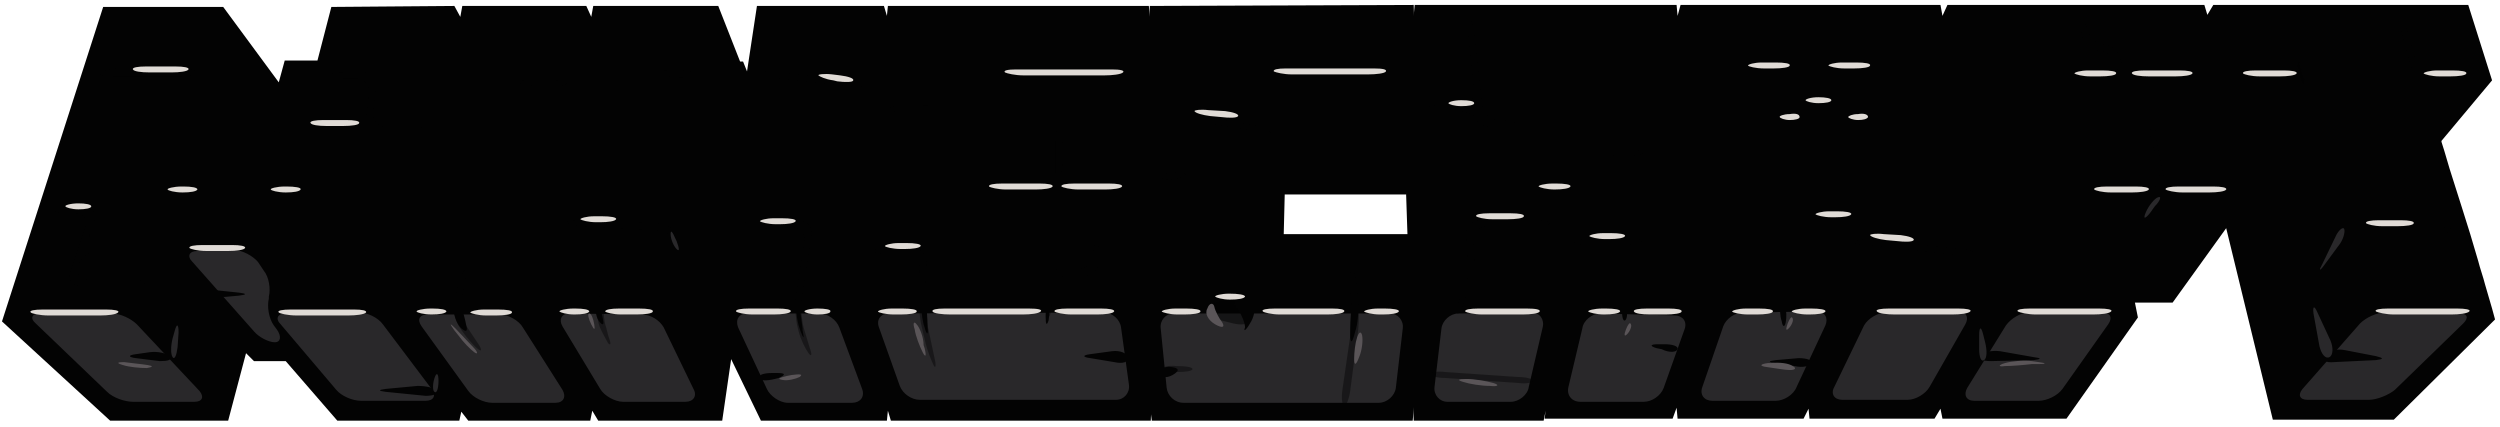 <svg viewBox="0 0 252 43" id="minecraft"><g fill="none" fill-rule="evenodd"><g fill="#030303"><path d="M11.1 42.4L.2 32.4 10.4.7h12.1l5.6 7.6.6-2.2H32L33.4.7 45.8.6l.6 1.1.2-1.1h12.5l.5 1.1.2-1.1h12.6l2.2 5.6h.3l.4 1 1-6.6h12.8l.3 1 .1-1h26.3l1.3 11.9-.3 7.1h-.5l.4 3.5-.3 7.6h-.6l.5 3.8-.3 7.9H89.8l-.3-1-.1 1H76.7l-3-6.2-.9 6.2H60.3l-.6-1-.2 1H47.2l-.7-.9-.2.9H34l-5.2-6h-3.2l-.8-.8-1.8 6.8zm144.7-1l-.2 1h-13.1l-1-29.9 1.1-12H169l.1 1.1.3-1.1h26.2l.2 1.1.5-1.1h25.9l.3 1 .6-1h25.7l2.4 7.6-5.1 6.1v.1c.4 1.2.7 2.4 1.1 3.6.3.9 1.8 5.7 1.8 5.7l.8 2.7c.2.8.5 1.6.7 2.4l.7 2.4.3 1.1-10.2 10.1h-12.2L224.4 23l-5.4 7.5h-3.8l.3 1.5-7.2 10.2h-12.5l-.2-1-.6 1h-12.6l-.1-1-.5 1h-12.7l-.1-1.1-.4 1.1h-12.9l.1-.8z"></path><path d="M114.8 31.9L115.9.6l26.6-.1.2 7.4-.9 11.7h-12.3l-.1 4h13.8l.2 8.3-1 10.5h-26.3z"></path></g><path fill="url(#minecraft-a)" d="M20.9 5.9l-1.6 5.8h7.3L28.1 6h3.3L32.8.5h9.6l-6.7 29.1H25.3l3.1-12.3h-3.7l-1.6 6h-6.7l1.7-6.1-3.8.1-3.7 12.3H.5L9.8.6h9.4l-1.5 5.2z" transform="translate(2 2)"></path><path fill="url(#minecraft-b)" d="M55.7.6l-5.8 29.1H39.6L46.1.6z" transform="translate(2 2)"></path><path fill="url(#minecraft-a)" d="M69.6 20.2l.9-6h-3.7l-2.5 15.4H53.9L59.4.5H69l-.9 5.4 3.3.1-.8 5.6h3.7L75.9.5h9.6l-3.4 29.1H71.8l1.3-9.3zm41.5 3.4l-.3 6H86.1L89.2.5h22.9l-.3 5.1H98.4l-.5 6h13.7l-.3 5.6H97.4l-.4 6.3zM245.4.3l1.6 5.2h-6.7v.2c.3 1.1.6 2.3.9 3.4.3 1.2.7 2.4 1 3.6.4 1.2.7 2.4 1.1 3.7.4 1.2.8 2.5 1.1 3.7.2.8.5 1.5.7 2.3.2.8.5 1.6.7 2.3.2.8.5 1.6.7 2.4.2.8.5 1.6.7 2.4h-10.4l-6.6-24h-6.7L222.2.3h23.2z" transform="translate(2 2)"></path><path fill="url(#minecraft-c)" d="M221.4 11.4l1.4 5.8h-14l2.6 12.3H201L195.7.4h23l1.2 5.1h-13.5l1.2 5.9z" transform="translate(2 2)"></path><path d="M181.3 20.1l1.3 9.4h-10.4L169 .4h23l5 29.2h-10.4l-1.4-9.4-3.9-.1zm6.8-11.4l-.6-3.7H183l.4 3.4h-3.6l-.5-3.4h-4.4l.5 3.7h4l.2 1.4h-2l.7 5.7h2.4l-.2-1.9h3.6l.3 2h2.5l-.9-5.7h-2l-.2-1.4 4.3-.1z" fill="url(#minecraft-d)" transform="translate(2 2)"></path><path d="M163.3 14.5h3.4l1.5 15.1h-10.4l-.9-12.3-3.9-.1.8 12.4h-10.4L142.3.5h23l1.1 10.8H163l.3 3.2zm-6.8-2.9l-.4-6h-3.7l.4 6h3.7z" fill="url(#minecraft-e)" transform="translate(2 2)"></path><path fill="url(#minecraft-f)" d="M125.5 5.6h13.3l-.1-5.2-23 .1-.9 29.1h24.7l-.2-6h-14.1z" transform="translate(2 2)"></path><path d="M4 31.6c-.8 0-1 .5-.4 1l7.2 6.9c.6.6 1.8 1 2.6 1h6.2c.8 0 1-.5.5-1.1l-6.3-6.7c-.6-.6-1.7-1.1-2.5-1.1H4zm24.8 0c-.8 0-1.1.5-.5 1.1l5.6 6.6c.5.6 1.6 1.1 2.5 1.1h6.5c.8 0 1.1-.5.6-1.2l-4.9-6.5c-.5-.7-1.6-1.2-2.4-1.2l-7.4.1z" fill="#29282A"></path><path d="M19.9 25.3c-.8 0-1.1.5-.5 1.1l6.2 7c.5.6 1.5 1.1 2.1 1.1.6 0 .7-.6.2-1.3l-.3-.4c-.5-.7-.7-1.9-.5-2.7v-.2c.2-.8 0-2-.5-2.6l-.6-.9c-.5-.6-1.6-1.2-2.4-1.2l-3.7.1zm23.2 6.4c-.8 0-1.1.5-.6 1.2l4.7 6.5c.5.7 1.6 1.2 2.4 1.2H56c.8 0 1.1-.6.7-1.3l-4-6.3c-.4-.7-1.5-1.3-2.3-1.3h-7.3zm14.3-.1c-.8 0-1.1.6-.7 1.3l3.8 6.3c.4.7 1.5 1.3 2.3 1.3h6.3c.8 0 1.2-.6.8-1.3l-3-6.2c-.4-.7-1.3-1.3-2.2-1.3l-7.3-.1zm17.9 0c-.8 0-1.2.6-.9 1.4l2.9 6.2c.3.7 1.3 1.4 2.1 1.4h6.5c.8 0 1.3-.6 1-1.4L84.6 33c-.3-.8-1.2-1.4-2-1.4h-7.3zm14.3 0c-.8 0-1.3.6-1 1.4l2.1 5.9c.3.8 1.2 1.4 2 1.4h19.8c.8 0 1.4-.7 1.3-1.5L113 33c-.1-.8-.9-1.5-1.7-1.5l-21.7.1zm28.7 0c-.8 0-1.4.7-1.3 1.5l.6 6c.1.8.8 1.5 1.7 1.5H139c.8 0 1.6-.7 1.7-1.5l.7-6c.1-.8-.5-1.5-1.3-1.5h-21.8zm28.7 0c-.8 0-1.6.7-1.7 1.5l-.7 5.9c-.1.8.5 1.5 1.3 1.5h6.4c.8 0 1.7-.7 1.8-1.5l1.4-6c.2-.8-.3-1.5-1.1-1.5l-7.4.1zm14.3 0c-.8 0-1.7.7-1.8 1.5l-1.4 5.9c-.2.8.3 1.5 1.2 1.5h6.4c.8 0 1.7-.6 2-1.4l2.1-5.9c.3-.8-.2-1.4-1-1.4l-7.5-.2zm14.4-.1c-.8 0-1.7.6-2 1.4l-2.1 6.1c-.3.8.2 1.4 1 1.4h6.4c.8 0 1.8-.6 2.1-1.4l2.9-6.2c.3-.7 0-1.4-.9-1.4l-7.4.1zm14.4 0c-.8 0-1.8.6-2.2 1.3l-3 6.2c-.4.7 0 1.3.8 1.3h6.6c.8 0 1.8-.6 2.2-1.3l3.6-6.3c.4-.7.1-1.3-.7-1.3l-7.3.1zm14.4 0c-.8 0-1.8.6-2.3 1.3l-3.9 6.3c-.4.7-.1 1.3.7 1.3h6.5c.8 0 1.9-.5 2.4-1.2l4.6-6.5c.5-.7.2-1.2-.6-1.2h-7.4zm35.9 0c-.8 0-1.9.5-2.5 1.1l-5.8 6.6c-.5.6-.3 1.1.5 1.1h6.2c.8 0 2-.5 2.6-1l6.9-6.7c.6-.6.4-1-.4-1l-7.5-.1z" fill="#29282A"></path><path d="M10.1 7.4c-.1.2.5.3 1.4.3h6.8c.8 0 1.5-.2 1.5-.4s-.7-.4-1.5-.4h-6.6c-.8.1-1.5.3-1.6.5zm-.6 14.9c.3-.8-.2-1.4-1-1.4H7c-.8 0-1.5.1-1.5.3 0 .2.7.3 1.5.3h.6c.8 0 1.3.6 1 1.4l-1.5 4.5c-.3.8.2 1.4 1 1.4h5c.8 0 1.5-.1 1.5-.3 0-.2-.7-.3-1.5-.3H8.9c-.8 0-1.3-.6-1-1.4v-.1c.3-.8 1.1-1.4 2-1.4h3.8c.8 0 1.5-.1 1.5-.3 0-.2-.7-.3-1.5-.3h-3.6c-.8 0-1.3-.6-1-1.4l.4-1zM37.9 8.8c.1-.8-.4-1.5-1.3-1.5h-1.8c-.8 0-1.6.1-1.6.3-.1.2.6.3 1.4.3h1.3c.8 0 1.4.7 1.3 1.5l-.2 1.9c-.1.8-.9 1.5-1.7 1.5H29c-.8 0-1.5.1-1.5.3 0 .2.7.3 1.5.3h12.6c.8 0 1.5-.1 1.5-.3 0-.2-.7-.3-1.5-.3h-2.7c-.8 0-1.4-.7-1.3-1.5l.3-2.5zm9 19.4c.1-.8.1-1.2-.2-.8-.2.4-.6 1.4-.7 2.2l-.2.8c-.2.8.1 2 .6 2.7l.2.3c.5.7 1.2 1.5 1.6 1.8.4.3.4 0-.1-.7l-1-1.5c-.5-.7-.7-1.9-.6-2.7l.4-2.1zM57.1 8.4c0-.2-.7-.3-1.5-.3h-2.4c-.8 0-1.2.1-.8.3.4.1 1.4.3 2.2.3h1c.8 0 1.5-.1 1.5-.3zM61 29.7c.2-.8.1-1.1-.1-.7-.3.4-.6 1.1-.7 1.7-.1.5 0 1.5.2 2.1.2.6.7 1.4.9 1.8.3.3.3 0 0-.8l-.2-.8c-.3-.8-.3-2.1-.1-2.9v-.4zm-2.4-7.5c-.8 0-1.5.1-1.5.2s.7.3 1.5.4l7.3.4c.8 0 1.7.4 1.9.7.2.4.6.6.7.5.1-.1 0-.5-.3-1-.3-.4-1.2-.8-2-.9l-7.6-.3zm7.9-14.8c.3.2 1.2.4 2 .4h.3c.8 0 1.5-.1 1.5-.3 0-.2-.7-.3-1.5-.4h-1.4c-.8 0-1.2.1-.9.3zm9.2 15c-.8 0-1.5.2-1.5.4s.7.3 1.5.3l4.1-.2c.8 0 1.4.6 1.3 1.4l-.9 5.8c-.1.8 0 2.1.2 2.9l.1.4c.2.8.7 1.8 1 2.2.3.4.4.2.1-.6l-.6-2c-.2-.8-.3-2.1-.2-2.9l1-6.4c.1-.8-.4-1.5-1.3-1.4l-4.8.1zm1.4-15.1c0 .2.6.4 1.4.6l7.2.8c.8.1 1.5 0 1.5-.1 0-.2-.7-.4-1.5-.5l-7.1-.8c-.8-.2-1.5-.2-1.5 0zm16.3 19.2c0-.8-.6-1.5-1.4-1.5h-2.4c-.8 0-1.5.1-1.5.3 0 .2.7.3 1.5.3h1.7c.8 0 1.5.7 1.4 1.5l-.1 2.9c0 .8.1 2.1.3 2.9l.4 1.7c.2.8.6 1.8.8 2.2.2.4.3.1.1-.7l-.7-3.3c-.2-.8-.3-2.1-.3-3l.2-3.3zM89.6 11c0 .2.7.3 1.5.3h2.3c.8 0 1.8-.2 2.2-.4.4-.2 0-.4-.8-.3l-3.7.1c-.8-.1-1.5.1-1.5.3zm17.5 3.4c0-.8-.2-1.5-.4-1.5s-.3.7-.3 1.5v2.8c0 .8.2 1.1.4.7.2-.4.4-1.5.3-2.3v-1.2zm3.1 11.3c0 .8-.7 1.4-1.5 1.4h-1.8c-.8 0-1.5.7-1.5 1.5v1.8c0 .8.1 1.5.3 1.5.2 0 .3-.7.3-1.5v-1.1c0-.8.7-1.5 1.5-1.5h1.8c.8 0 1.5-.7 1.5-1.5v-.4c0-.8-.1-1.5-.3-1.5-.1 0-.3.6-.3 1.3zm26 1.5c-.1.3-.2 1.2-.1 2l.1 1c.1.8.1 2.2 0 3l-.9 6.2c-.1.8 0 1.5.2 1.5s.5-.7.6-1.5l.8-6.1c.1-.8.1-2.2 0-3l-.2-2c-.2-1-.4-1.4-.5-1.1zm-19.1 10c0 .2.7.3 1.5.3h.1c.8 0 1.5-.1 1.5-.3 0-.2-.7-.3-1.5-.3h-.1c-.8-.1-1.5.1-1.5.3zm2.4-25.4c.3.2 1.3.5 2.1.6l5 .8c.8.3 1.4.5 1.5.3.1-.2-.5-.5-1.3-.8l-6.4-1.1c-.8 0-1.2 0-.9.2zm-.1 5.9c.3-.2-.1-.3-.9-.3s-1.5.2-1.5.4.4.3.9.3 1.2-.2 1.5-.4zm29.5-5.6c0 .4.8.7 1.6.7h.3c.8 0 1.6 0 1.7.1.1 0 .5.3.7.2.2-.1 0-.3-.2-.6-.3-.2-1.2-.4-2-.4s-1.5-.7-1.6-1.5l-.8-7.2c-.1-.8-.3-1.5-.5-1.5s-.2.7-.1 1.5l.6 5.7c.1.8-.5 1.5-1.3 1.5h-1.9c-.8 0-1.5.1-1.5.3 0 .2.7.3 1.5.3h1.9c.9.2 1.6.5 1.6.9zm-.9 14.8c.1.8-.2 2-.6 2.7-.4.7-.7 1.9-.5 2 .2.1.5-.5.7-1.3.2-.7.9-1.4 1-1.4.1 0 .1-.7.1-1.5l-.2-3.1c-.1-.8.6-1.5 1.4-1.5h4.8c.8 0 1.5-.1 1.5-.3 0-.2-.7-.3-1.5-.3h-5.5c-.8 0-1.5.7-1.4 1.5l.2 3.2zm10.7-2.5c0 .2.7.3 1.5.3h3.1c.8 0 1.8-.1 2.1-.3.3-.2-.1-.3-.9-.3h-4.3c-.8 0-1.5.1-1.5.3zm2.9-9c.2.2 1 .3 1.8.3h.7c.8 0 1.5-.1 1.5-.3 0-.2-.7-.3-1.5-.3h-1.4c-.7 0-1.2.2-1.1.3zm-17.4 22.3c0 .2.6.4 1.5.4l7.3.5c.8.1 1.5 0 1.5-.2s-.6-.4-1.5-.4l-7.3-.5c-.8-.1-1.4 0-1.5.2zm44.2-13.6c-.8 0-1.5.2-1.5.3 0 .2.7.3 1.5.3l8.9 1c.8.1 1.5 0 1.6-.2.1-.2-.6-.4-1.4-.4l-9.1-1zM217 12.4c-.2.1-.3.8-.2 1.6 0 0 1.2 3.4.8 4.1-.4.7-.5 1.3-.3 1.4.2.1.6-.5.9-1.2l-.9-4.5c0-.8-.1-1.4-.3-1.4zm-4.9-7.9c-.7 0-1.4-.6-1.6-1.3-.2-.7-.5-1.2-.7-1.1-.2.1-.1.7.1 1.5v.1c.2.8 1 1.4 1.7 1.4s1.4.6 1.7 1.4l.2.7c.3.8.6 1.4.8 1.3.2-.1.1-.7-.2-1.5l-.4-1.1c-.1-.7-.9-1.4-1.6-1.4zm25.2 18.4c-.8 0-1.5.1-1.5.3 0 .2.7.3 1.5.3h8.4c.8 0 1.5-.1 1.5-.3 0-.2-.7-.3-1.5-.3h-8.4zM243.7 8c.2 0 .1-.7-.1-1.5l-.8-2.9c-.2-.8-.5-1.4-.7-1.4-.2 0-.1.7.1 1.5l.8 2.9c.3.8.6 1.4.7 1.4z" opacity=".44" fill="#030303"></path><path d="M33 7.8h2.7c.8 0 .8-.1 0-.3l-.7-.1c-.8-.2-1.4 0-1.4.3l-.6.1zM17.1 35.9c-.3-.3-1.2-.5-2-.4l-1.4.2c-.8.1-.8.3 0 .4l2.4.3c.8 0 1.3-.1 1-.5zM44 39.4c-.2-.3-1-.5-1.9-.5l-3.2.3c-.8.1-.8.2 0 .3l4 .4c.8 0 1.3-.2 1.1-.5zm32.5-1.3c-.1-.3.5-.5 1.3-.5h.6c.8 0 .8.2.1.5l-.4.1c-.8.2-1.5.2-1.6-.1zm37.2-2.1c-.1-.4-.8-.7-1.6-.6l-2.2.3c-.8.1-.8.3 0 .4l2.4.4c.9.2 1.5 0 1.4-.5zm3.1 1.6c0-.4.6-.7 1.3-.6.8.1.8.4.1.8-.7.4-1.3.2-1.4-.2zm-23.5-7.3c-.1-.6-.3-.7-.4-.1-.1.6 0 1.7.2 2.5l.1.3c.2.8.4.8.3 0 0-.9-.1-2.1-.2-2.7zm12.3.5c-.1-.3-.2.2-.2 1v.1c0 .8.1 1 .3.4.1-.6.1-1.3-.1-1.5zm-25-.3c0-.6-.1-.6-.3 0-.1.6 0 1.8.3 2.6l.1.3c.3.8.4.8.2-.1v-.2c-.1-.8-.3-2-.3-2.6zm-20.1.5c-.1-.3-.3-.2-.4.1-.1.3 0 .9.3 1.3s.5.4.4-.1c-.1-.5-.2-1.1-.3-1.3zm-14.1-.5c-.1-.6-.4-.6-.6.2-.2.7.1 1.7.6 2.3.5.5.8.5.6-.2-.1-.6-.4-1.6-.6-2.3zm-25.3-.9c-.2-.3.3-.4 1.1-.3l1.9.2c.8.1.8.2 0 .3l-1.1.1c-.8.1-1.7 0-1.9-.3zm115.2.6c.1-.8.4-.8.5 0 .2.8.1 2.1-.1 2.9l-.2.7c-.2.8-.4.8-.4 0v-.6c0-.9.1-2.2.2-3zm-8.4-16.4c0 .3-.6.2-1.2-.3l-.2-.1c-.7-.5-.6-.7.1-.5.7.1 1.3.5 1.3.9zm41.2 21.4c.1-.3-.5-.5-1.3-.5h-.7c-.8 0-.8.2-.1.4l.5.1c.8.4 1.5.3 1.6 0zm-5.3-4.4c-.2-.4-.3-.2-.3.6s.2 1.1.4.8c.2-.4.1-1-.1-1.4zm18.8 5.8c.1-.3-.5-.5-1.3-.5l-2.3.2c-.8.1-.8.2 0 .3l1.9.3c.8.2 1.6 0 1.7-.3zm-2.7-5.7c-.1-.3-.3-.4-.4-.1-.1.3-.1 1 .1 1.6.1.6.3.6.4.1.1-.5.1-1.2-.1-1.6zm37.5-11.2c-.3-.1-.2-.7.1-1.4.3-.7.5-.6.5.2s-.4 1.3-.6 1.2zm-17.8 16.1c.3-.3 1.1-.5 2-.4l3.4.6c.8.1.8.2 0 .3l-4.3.1c-.9 0-1.3-.2-1.1-.6zm34.7 0c.3-.4 1.2-.7 2.1-.5l3.1.6c.8.2.8.3 0 .4l-4.2.2c-.9.1-1.3-.2-1-.7zm1.4-12.6c-.1-.5.4-.8 1.2-.7l2.7.4c.8.1.8.3 0 .5l-2.2.4c-.8.1-1.6-.2-1.7-.6z" fill="#030303"></path><path d="M232.1 8.5c-.2-.2-.4-1-.5-1.8-.1-.8.1-.8.3 0l.2.7c.3.8.3 1.3 0 1.1z" opacity=".5" fill="#030303"></path><path d="M198.5 26.2l-1.8-.7c-.8-.3-.7-.5.1-.4l1.9.2" fill="#030303"></path><path d="M126 32.3c.1-.4.1-1 0-1.4-.1-.4-.9-.7-1.8-.7h-.5c-.8 0-1.7.4-2 .8-.3.4.2 1 1 1.2l1.6.4c.8.2 1.6.1 1.7-.3z" opacity=".5" fill="#030303"></path><path d="M124.8 31.2c-.5-.5-.5-1 .1-1 .5 0 1.2.3 1.4.6.3.3.1 1.2-.3 1.8-.4.7-.7.9-.5.4 0-.4-.3-1.2-.7-1.8zM77 7.5c.1-.4.8-.6 1.6-.4h.1c.8.2.8.5 0 .7l-.3.1c-.9.2-1.5 0-1.4-.4zm-34.2 5.7c-.1.3-.9.3-1.7.1h-.2c-.8-.2-.8-.4 0-.4h.6c.9-.1 1.4.1 1.3.3zM15.3 24.9c.1-.3-.4-.5-1.3-.3l-.9.2c-.8.2-.8.4 0 .5l.4.1c.9 0 1.7-.2 1.8-.5z" fill="#030303"></path><path d="M17.4 36c-.2-.3-.2-1.1 0-1.9l.2-.7c.2-.8.4-.8.4.1l-.1 1.5c-.1.8-.3 1.3-.5 1zm26.4 3.5c-.2-.1-.2-.8 0-1.4.2-.6.4-.5.4.3s-.2 1.3-.4 1.1zm23.8-15.9c0-.5.2-.2.5.5l.1.2c.3.8.3 1.1 0 .8-.3-.3-.6-1-.6-1.5zM200 36.3c.3-.2.3-1 .1-1.8l-.2-.8c-.2-.8-.4-.8-.4.1v1.4c0 .8.2 1.3.5 1.1zm34.8-.3c.4-.2.4-1 .1-1.7l-1.3-2.8c-.3-.7-.5-.7-.4.1l.6 3.3c.2.8.6 1.3 1 1.1zm1.5-12.9c-.1-.3-.6.1-.9.8l-1.3 2.7c-.4.7-.3.8.2.1l1.4-1.9c.5-.6.7-1.4.6-1.7z" fill="#29282A"></path><path d="M213.6 8.6l.1-1.6c0-.8.2-.8.4 0l.5 1.8" fill="#030303"></path><path d="M12.4 36.8c-.7-.2-.6-.3.1-.3.7.1 1.8.2 2.4.3.6.1.5.2-.1.3-.7 0-1.8-.1-2.4-.3zm33.5-3.7c-.6-.6-.6-.5-.1.2l.4.5c.5.7 1.2 1.4 1.6 1.7.4.3.4 0-.1-.5s-1.3-1.4-1.8-1.9zm13.5-1.5c-.2 0-.1.5.2 1.1.3.6.4.6.3 0-.1-.6-.3-1.1-.5-1.1zm19.5 6.7c-.6-.1-.4-.2.4-.4l.5-.1c.8-.1 1.2-.1.8.2-.4.2-1.2.4-1.7.3zm13.5-5.6c-.3-.4-.4-.1-.2.5.1.7.5 1.7.8 2.3.3.6.4.4.2-.4l-.1-.3c0-.8-.4-1.8-.7-2.1zm44.9 1.1c-.1-.4-.3-.4-.5.2-.2.6-.3 1.5-.3 2.2 0 .7.2.6.5-.2.3-.7.4-1.7.3-2.2zm-14.9-2.9c-.1-.4-.5-.4-.7.2-.3.5.1 1.2.8 1.6.7.4 1 .3.7-.2-.3-.4-.7-1.1-.8-1.6zm25.1 7.6c-.7-.2-.5-.3.3-.3s2 .2 2.7.4c.7.2.5.4-.3.3-.9 0-2.1-.2-2.7-.4zm16.9-5.8c-.1-.3-.3 0-.5.5s-.2.8.1.5c.3-.3.5-.8.4-1zm16.3-.6c-.1-.3-.3 0-.5.5-.2.6-.2.8.1.5.3-.3.5-.8.4-1zm-2.6 4.9c-.8-.1-.7-.3.1-.4h.3c.8-.1 1.8 0 2.2.3.4.2.3.4-.3.4-.5 0-1.5-.2-2.3-.3zm24-.1c-.7.1-.7-.1 0-.3.7-.2 1.9-.3 2.7-.2l.7.1c.8.1.8.2 0 .2h-.7c-.8.1-2.1.2-2.7.2z" fill="#5A5558"></path><path d="M217.5 19.9c-.3.1-.9.8-1.2 1.5-.3.7-.1.7.4.1l.5-.7c.6-.6.7-1.1.3-.9z" fill="#29282A"></path><path d="M243.8 8.3c-.3 0-.6-.7-.7-1.5v-.3c-.1-.8.1-.9.5-.1l.2.5c.3.8.3 1.4 0 1.4zm-99.8 3c0-.4.6-.7 1.4-.6h.2c.8 0 .9.3.1.6l-.3.1c-.7.4-1.4.3-1.4-.1zm-37.1 1.4c-.3-.1-.4.4-.3 1.2v.3c.1.8.3.9.5.1.1-.7 0-1.5-.2-1.6zM73.6 23c-.1-.3.5-.5 1.3-.5h2.6c.8 0 .8.1 0 .3l-2.3.5c-.7.1-1.5 0-1.6-.3zm-58.9 5.8c0-.2-.6-.4-1.4-.4h-.4c-.8 0-.8.2 0 .4l.3.1c.7.1 1.4.1 1.5-.1z" fill="#030303"></path><path d="M4.3 31.2c-.8 0-1.4.1-1.2.3.1.1.9.3 1.8.3h5.2c.8 0 1.6-.1 1.8-.3.2-.2-.4-.3-1.2-.3H4.3zm25 0c-.8 0-1.4.1-1.2.3.1.1.9.3 1.8.3h5.2c.8 0 1.6-.1 1.8-.3.1-.2-.4-.3-1.2-.3h-6.4zm14.1-.1c-.8 0-1.5.2-1.4.3 0 .1.7.3 1.5.3s1.4-.1 1.5-.3c0-.2-.6-.3-1.4-.3h-.2zM18.3 18.8c-.8 0-1.5.2-1.4.3 0 .1.7.3 1.5.3s1.4-.1 1.5-.3c0-.2-.6-.3-1.4-.3h-.2zm10.4 0c-.8 0-1.5.2-1.4.3 0 .1.7.3 1.5.3s1.4-.1 1.5-.3c.1-.2-.6-.3-1.4-.3h-.2zM7.9 20.5c-.8 0-1.4.2-1.3.3 0 .1.6.3 1.3.3.7 0 1.3-.1 1.3-.3 0-.2-.6-.3-1.3-.3zm12.5 4.2c-.8 0-1.4.1-1.3.3.1.1.8.3 1.7.3H23c.8 0 1.6-.1 1.7-.3.1-.2-.5-.3-1.3-.3h-3zm-5.7-18c-.8 0-1.4.1-1.3.3.1.2.8.3 1.7.3h2.2c.8 0 1.6-.1 1.7-.3.1-.2-.5-.3-1.3-.3h-3zm43.1 24.4c-.8 0-1.5.2-1.4.3.1.1.7.3 1.5.3s1.4-.1 1.5-.3c0-.2-.6-.3-1.4-.3h-.2zm24.6 0c-.8 0-1.4.2-1.3.3 0 .1.6.3 1.3.3.7 0 1.3-.1 1.3-.3.1-.2-.5-.3-1.3-.3zm-20 0c-.8 0-1.4.1-1.4.3.1.1.8.3 1.6.3h1.6c.8 0 1.6-.1 1.6-.3.1-.2-.5-.3-1.4-.3h-2zm13.1 0c-.8 0-1.4.1-1.3.3.1.1.8.3 1.7.3H78c.8 0 1.6-.1 1.7-.3.1-.2-.5-.3-1.3-.3h-2.9zm14.4 0c-.8 0-1.4.2-1.4.3 0 .1.8.3 1.6.3h.7c.8 0 1.6-.1 1.6-.3.1-.2-.6-.3-1.4-.3h-1.1zm28.6 0c-.8 0-1.4.2-1.4.3.1.1.8.3 1.6.3h.7c.8 0 1.6-.1 1.6-.3.1-.2-.6-.3-1.4-.3h-1.1zm20.4 0c-.8 0-1.4.2-1.4.3.1.1.8.3 1.6.3h.3c.8 0 1.5-.1 1.6-.3.1-.2-.6-.3-1.4-.3h-.7zm10.1 0c-.8 0-1.4.1-1.3.3.1.1.9.3 1.7.3h4.1c.8 0 1.6-.1 1.7-.3.1-.2-.4-.3-1.3-.3H149zm12.5 0c-.8 0-1.5.2-1.4.3.1.1.8.3 1.6.3s1.5-.1 1.6-.3c.1-.2-.6-.3-1.4-.3h-.4zm4.5 0c-.8 0-1.4.1-1.3.3.1.2.8.3 1.6.3h1.6c.8 0 1.6-.1 1.6-.3.1-.2-.5-.3-1.3-.3H166zm10 0c-.8 0-1.4.2-1.4.3 0 .1.8.3 1.6.3h.9c.8 0 1.6-.1 1.6-.3.1-.2-.5-.3-1.4-.3H176zm6 0c-.8 0-1.4.2-1.4.3.1.1.8.3 1.6.3h.2c.8 0 1.5-.1 1.6-.3.1-.2-.6-.3-1.4-.3h-.6zm8.4 0c-.8 0-1.4.1-1.2.3.2.2 1 .3 1.8.3h5.8c.8 0 1.6-.1 1.8-.3.2-.2-.4-.3-1.2-.3h-7zm14.2 0c-.8 0-1.4.1-1.2.3.2.1 1 .3 1.8.3h5.8c.8 0 1.6-.1 1.8-.3.2-.2-.4-.3-1.2-.3h-7zm36.1 0c-.8 0-1.4.1-1.2.3.2.1 1 .3 1.8.3h5.8c.8 0 1.6-.1 1.8-.3.2-.2-.4-.3-1.2-.3h-7zm-13.3-24c-.8 0-1.4.1-1.3.3.1.1.8.3 1.7.3h2c.8 0 1.6-.1 1.7-.3.1-.2-.5-.3-1.3-.3h-2.8zm-11.2 0c-.8 0-1.4.1-1.3.3.1.2.9.3 1.7.3h2.7c.8 0 1.6-.1 1.7-.3.1-.2-.5-.3-1.3-.3h-3.5zm-5.7 0c-.8 0-1.4.2-1.4.3.1.1.8.3 1.6.3h1c.8 0 1.6-.1 1.6-.3.1-.2-.5-.3-1.4-.3h-1.4zm1.9 11.7c-.8 0-1.4.1-1.3.3.1.1.8.3 1.7.3h2.1c.8 0 1.6-.1 1.7-.3.1-.2-.5-.3-1.3-.3h-2.9zM177.6 6.3c-.8 0-1.4.2-1.4.3 0 .1.8.3 1.6.3h1c.8 0 1.6-.1 1.6-.3.1-.2-.5-.3-1.4-.3h-1.4zm8.1 0c-.8 0-1.4.2-1.4.3.1.1.8.3 1.6.3h1c.8 0 1.6-.1 1.6-.3.1-.2-.5-.3-1.4-.3h-1.4zm-5.3 5.2c-.6 0-1.1.2-1 .3 0 .1.5.3 1 .3s1-.1 1-.3c0-.3-.4-.4-1-.3zm2.9-1.7c-.8 0-1.3.2-1.3.3 0 .1.6.3 1.3.3.7 0 1.3-.1 1.3-.3 0-.2-.6-.3-1.3-.3zm-36 .3c-.8 0-1.3.2-1.3.3 0 .1.6.3 1.3.3.7 0 1.3-.1 1.3-.3 0-.2-.5-.3-1.3-.3zm9.2 8.4c-.8 0-1.5.2-1.4.3.1.1.8.3 1.6.3s1.5-.1 1.6-.3c.1-.2-.6-.3-1.4-.3h-.4zm-6.4 3c-.8 0-1.4.1-1.3.3.1.1.8.3 1.6.3h1.6c.8 0 1.6-.1 1.6-.3.1-.2-.5-.3-1.3-.3h-2.2zm89.7.7c-.8 0-1.4.1-1.3.3.1.1.8.3 1.6.3h1.6c.8 0 1.6-.1 1.6-.3.1-.2-.5-.3-1.3-.3h-2.2zM90.6 24.5c-.8 0-1.4.2-1.4.3 0 .1.8.3 1.6.3h.4c.8 0 1.5-.1 1.6-.3.1-.2-.6-.3-1.4-.3h-.8zM78 22c-.8 0-1.4.2-1.4.3.1.1.8.3 1.6.3h.4c.8 0 1.5-.1 1.6-.3.1-.2-.5-.3-1.4-.3H78zm-18.1-.2c-.8 0-1.4.2-1.4.3.1.1.8.3 1.6.3h.4c.8 0 1.5-.1 1.6-.3.1-.2-.6-.3-1.4-.3h-.8zm-27.3-9.7c-.8 0-1.4.1-1.3.3.1.2.8.3 1.6.3h1.7c.8 0 1.6-.1 1.6-.3.1-.2-.5-.3-1.3-.3h-2.3zm51.3-4.6c-.8-.1-1.5 0-1.4.1.1.1.7.4 1.5.5l.4.1c.8.1 1.6.1 1.6-.1.1-.2-.5-.4-1.3-.5l-.8-.1zm77.7 16c-.8 0-1.4.2-1.4.3.1.1.8.3 1.6.3h.4c.8 0 1.5-.1 1.6-.3.1-.2-.6-.3-1.4-.3h-.8zm22.8-2.2c-.8 0-1.4.2-1.4.3.1.1.8.3 1.6.3h.4c.8 0 1.5-.1 1.6-.3.1-.2-.6-.3-1.4-.3h-.8zM129.6 6.9c-.8 0-1.3.1-1.2.3.2.1 1 .3 1.8.3h7.7c.8 0 1.7-.1 1.8-.3.1-.2-.3-.3-1.2-.3h-8.9zm-27.2.1c-.8 0-1.3.1-1.1.3.2.1 1 .3 1.9.3h8.1c.8 0 1.7-.1 1.9-.3.2-.2-.3-.3-1.1-.3h-9.7zM101 18.5c-.8 0-1.4.1-1.3.3.1.1.9.3 1.7.3h3c.8 0 1.6-.1 1.7-.3.1-.2-.5-.3-1.3-.3H101zm7.3 0c-.8 0-1.4.1-1.3.3.1.1.9.3 1.7.3h2.7c.8 0 1.6-.1 1.7-.3.1-.2-.5-.3-1.3-.3h-3.5zm15.6 11.1c-.8 0-1.5.2-1.4.3.1.1.7.3 1.5.3s1.4-.1 1.5-.3c0-.2-.7-.3-1.6-.3zm-2.1-18.5c-.8-.1-1.4 0-1.4.1.1.2.8.4 1.6.5l1.1.1c.8.1 1.6.1 1.7-.1.1-.2-.5-.4-1.3-.5l-1.7-.1zm68.1 12.5c-.8-.1-1.4 0-1.4.1.1.2.8.4 1.6.5l1.1.1c.8.1 1.6.1 1.7-.1.1-.2-.5-.4-1.3-.5l-1.7-.1zm-2.6-12.1c-.6 0-1 .2-1 .3 0 .1.5.3 1 .3s.9-.1 1-.3c0-.3-.5-.4-1-.3zm32.3 7.3c-.8 0-1.4.1-1.3.3.1.1.9.3 1.7.3h2.7c.8 0 1.6-.1 1.7-.3.1-.2-.5-.3-1.3-.3h-3.5zm26.1-11.7c-.8 0-1.4.2-1.4.3.1.1.8.3 1.6.3h1.1c.8 0 1.6-.1 1.6-.3.1-.2-.5-.3-1.4-.3h-1.5zm-117.2 24c-.8 0-1.4.1-1.2.3.1.1.9.3 1.7.3h4.8c.8 0 1.6-.1 1.7-.3.1-.2-.4-.3-1.2-.3h-5.8zm-33.3 0c-.8 0-1.3.1-1.2.3.1.2 1 .3 1.8.3h7.3c.8 0 1.6-.1 1.8-.3.2-.2-.3-.3-1.2-.3h-8.5zm12.4 0c-.8 0-1.4.1-1.3.3.1.1.9.3 1.7.3h2.6c.8 0 1.6-.1 1.7-.3.1-.2-.5-.3-1.3-.3h-3.4zm-58.8.1c-.8 0-1.4.2-1.4.3.1.1.8.3 1.6.3h1c.8 0 1.6-.1 1.6-.3.1-.2-.5-.3-1.4-.3h-1.4z" fill="#E0DBD6"></path></g></svg>